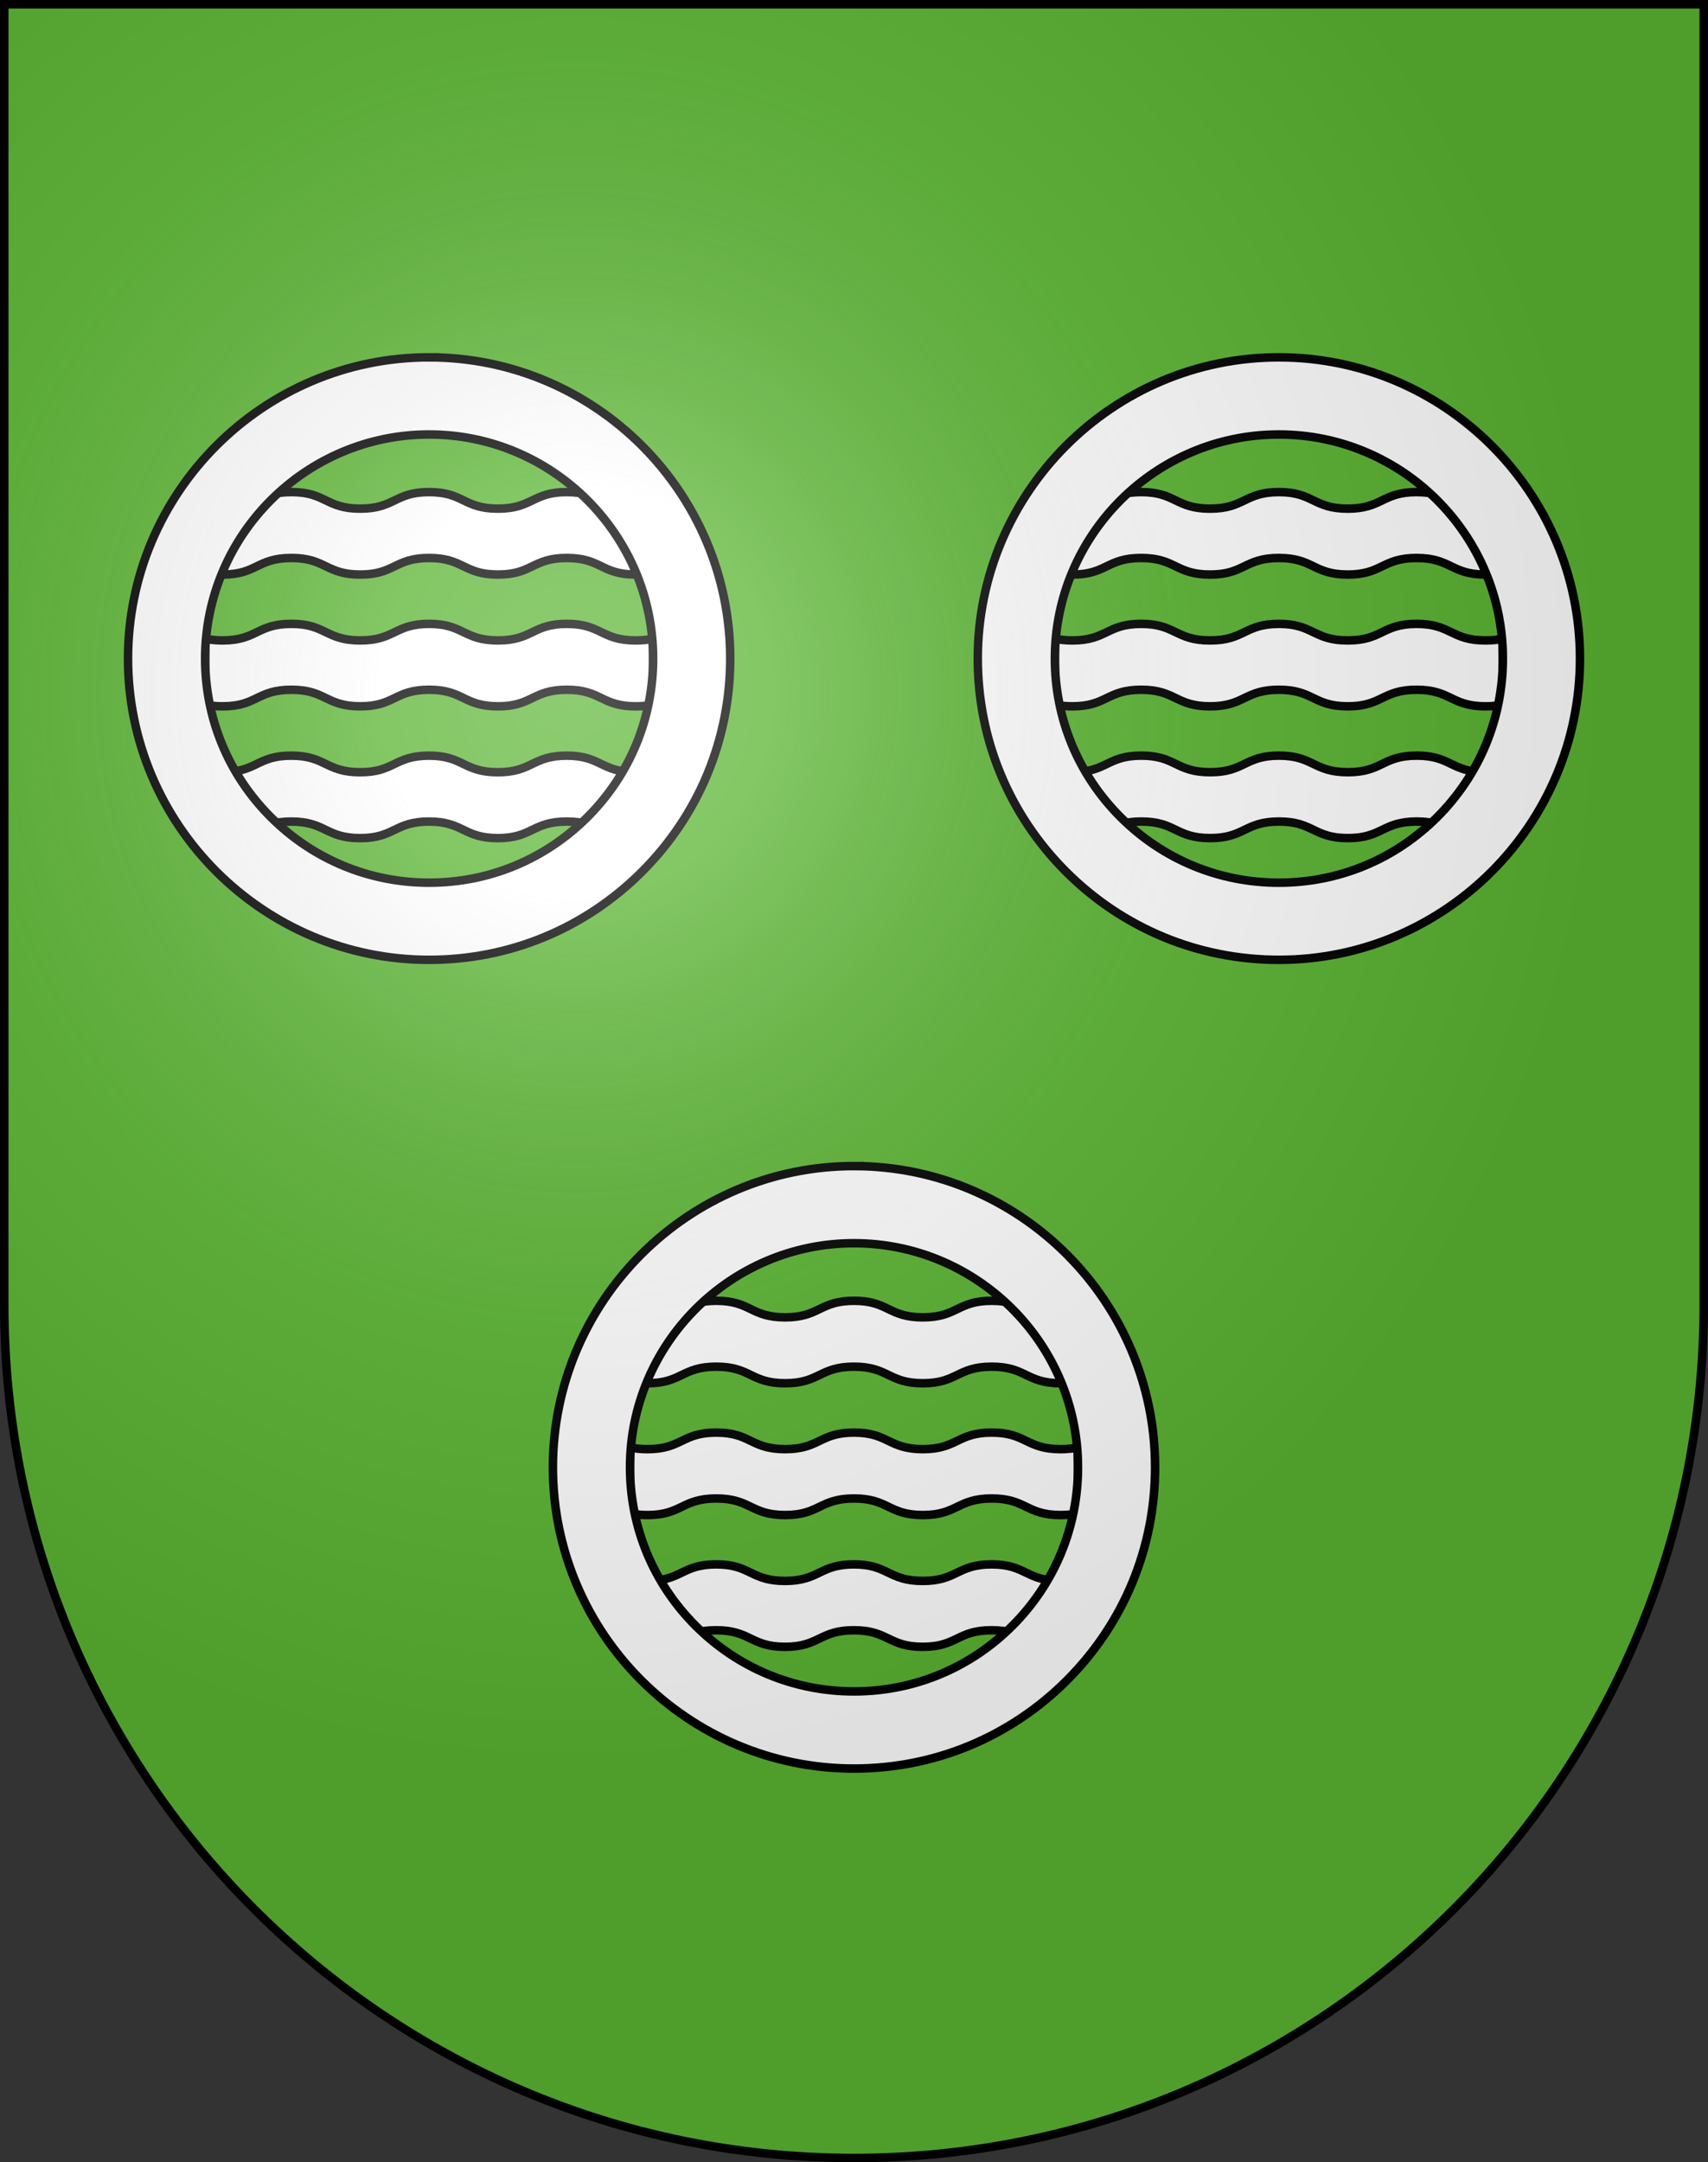 <?xml version="1.0" encoding="UTF-8"?>
<svg version="1.0" viewBox="0 0 603 763" xmlns="http://www.w3.org/2000/svg" xmlns:cc="http://creativecommons.org/ns#" xmlns:dc="http://purl.org/dc/elements/1.1/" xmlns:rdf="http://www.w3.org/1999/02/22-rdf-syntax-ns#" xmlns:xlink="http://www.w3.org/1999/xlink">
<rect x="0" y="0" width="603" height="763" fill="#333333" stroke="none"/>
<defs>
<radialGradient id="a" cx="858.04" cy="579.93" r="300" gradientTransform="matrix(1.215 1.5316e-24 1.4647e-23 1.267 -839.19 -490.49)" gradientUnits="userSpaceOnUse">
<stop stop-color="#fff" stop-opacity=".314" offset="0"/>
<stop stop-color="#fff" stop-opacity=".251" offset=".19"/>
<stop stop-color="#6b6b6b" stop-opacity=".125" offset=".6"/>
<stop stop-opacity=".125" offset="1"/>
</radialGradient>
</defs>
<desc>Coat of Arms of Canton of Freiburg (Fribourg)</desc>
<g>
<path d="m1.5 1.5v458.87c0 166.31 134.31 301.13 300 301.13s300-134.82 300-301.13v-458.87h-600z" fill="#5ab532"/>
<g fill="#fff" stroke="#000" stroke-width="3">
<path d="m222.42 580.49c1.678 0.39 3.612 0.634 6.098 0.634 12.155 0 12.155-5.849 24.31-5.849s12.155 5.849 24.311 5.849 12.156-5.849 24.311-5.849c12.153 0 12.153 5.849 24.311 5.849 12.156 0 12.156-5.849 24.311-5.849s12.154 5.849 24.311 5.849c2.485 0 4.464-0.244 6.143-0.634l-1e-3 -23.253c-1.678 0.391-3.656 0.635-6.142 0.635-12.156 0-12.156-5.848-24.313-5.848-12.154 0-12.155 5.848-24.31 5.848-12.156 0-12.156-5.848-24.31-5.848-12.155 0-12.155 5.848-24.312 5.848-12.155 0-12.155-5.848-24.311-5.848-12.154 0-12.154 5.848-24.309 5.848-2.486 0-4.421-0.244-6.099-0.635l1e-3 23.253z"/>
<path d="m222.42 533.99c1.678 0.39 3.655 0.634 6.141 0.634 12.155 0 12.155-5.849 24.31-5.849s12.155 5.849 24.312 5.849c12.155 0 12.155-5.849 24.311-5.849 12.152 0 12.152 5.849 24.31 5.849 12.156 0 12.156-5.849 24.311-5.849 12.156 0 12.156 5.849 24.311 5.849 2.486 0 4.465-0.244 6.143-0.634l-1e-3 -23.253c-1.677 0.391-3.655 0.635-6.142 0.635-12.154 0-12.154-5.848-24.313-5.848-12.154 0-12.155 5.848-24.31 5.848-12.156 0-12.156-5.848-24.309-5.848-12.156 0-12.156 5.848-24.313 5.848-12.155 0-12.155-5.848-24.311-5.848-12.154 0-12.154 5.848-24.309 5.848-2.486 0-4.464-0.244-6.142-0.635l1e-3 23.253z"/>
<path d="m222.42 487.48c1.678 0.39 3.655 0.634 6.141 0.634 12.155 0 12.155-5.849 24.31-5.849s12.155 5.849 24.312 5.849c12.155 0 12.155-5.849 24.311-5.849 12.152 0 12.152 5.849 24.31 5.849 12.156 0 12.156-5.849 24.311-5.849 12.156 0 12.156 5.849 24.311 5.849 2.486 0 4.465-0.244 6.143-0.634l-1e-3 -23.252c-1.677 0.39-3.655 0.634-6.142 0.634-12.154 0-12.154-5.848-24.311-5.848s-12.156 5.848-24.311 5.848-12.155-5.848-24.31-5.848-12.156 5.848-24.313 5.848c-12.155 0-12.155-5.848-24.311-5.848-12.154 0-12.154 5.848-24.309 5.848-2.486 0-4.464-0.244-6.142-0.634l1e-3 23.252z"/>
<path d="m301.5 411.48c-58.614 0-106.3 47.685-106.3 106.3s47.686 106.3 106.3 106.3c28.395 0 55.087-11.057 75.165-31.134 20.077-20.078 31.134-46.771 31.134-75.165 0-58.614-47.685-106.3-106.3-106.3zm0 185.38c-21.124 0-40.982-8.226-55.92-23.162-14.936-14.937-23.163-34.796-23.163-55.92 0-43.606 35.476-79.082 79.083-79.082s79.082 35.476 79.082 79.082c0 21.124-8.226 40.983-23.162 55.92-14.938 14.936-34.796 23.162-55.92 23.162z"/>
</g>
<g fill="#fff" stroke="#000" stroke-width="3">
<path d="m530.58 271.86c-1.678 0.39-3.612 0.635-6.099 0.635-12.155 0-12.155-5.849-24.309-5.849-12.156 0-12.156 5.849-24.312 5.849s-12.156-5.849-24.312-5.849c-12.153 0-12.153 5.849-24.31 5.849-12.154 0-12.155-5.849-24.31-5.849-12.156 0-12.156 5.849-24.313 5.849-2.485 0-4.464-0.245-6.142-0.635l-1e-3 23.252c1.679 0.389 3.657 0.635 6.143 0.635 12.156 0 12.156-5.85 24.311-5.85s12.154 5.85 24.311 5.85 12.157-5.85 24.311-5.85 12.154 5.85 24.311 5.85 12.156-5.85 24.312-5.85c12.154 0 12.154 5.85 24.31 5.85 2.486 0 4.42-0.246 6.099-0.635v-23.252z"/>
<path d="m530.58 225.36c-1.678 0.39-3.655 0.635-6.142 0.635-12.155 0-12.155-5.849-24.31-5.849s-12.155 5.849-24.311 5.849-12.156-5.849-24.313-5.849c-12.152 0-12.152 5.849-24.309 5.849-12.154 0-12.155-5.849-24.31-5.849-12.158 0-12.158 5.849-24.313 5.849-2.486 0-4.465-0.245-6.142-0.635l-1e-3 23.252c1.678 0.39 3.656 0.635 6.143 0.635 12.154 0 12.154-5.849 24.311-5.849 12.154 0 12.154 5.849 24.311 5.849s12.157-5.849 24.31-5.849c12.155 0 12.155 5.849 24.311 5.849 12.157 0 12.157-5.849 24.312-5.849s12.155 5.849 24.311 5.849c2.486 0 4.463-0.245 6.142-0.635v-23.252z"/>
<path d="m530.58 178.86c-1.678 0.389-3.655 0.634-6.142 0.634-12.155 0-12.155-5.849-24.31-5.849s-12.155 5.849-24.311 5.849-12.157-5.849-24.313-5.849c-12.154 0-12.154 5.849-24.31 5.849-12.154 0-12.154-5.849-24.311-5.849s-12.156 5.849-24.311 5.849c-2.486 0-4.465-0.245-6.142-0.634l-1e-3 23.251c1.678 0.39 3.656 0.635 6.143 0.635 12.154 0 12.154-5.849 24.311-5.849 12.154 0 12.154 5.849 24.311 5.849s12.157-5.849 24.31-5.849c12.155 0 12.155 5.849 24.311 5.849 12.157 0 12.157-5.849 24.312-5.849s12.155 5.849 24.311 5.849c2.486 0 4.463-0.245 6.142-0.635v-23.251z"/>
<path d="m345.2 232.4c0 28.393 11.057 55.087 31.134 75.165 20.078 20.078 46.771 31.134 75.165 31.134 58.614 0 106.3-47.686 106.3-106.3s-47.685-106.3-106.3-106.3-106.3 47.686-106.3 106.3zm50.379 55.92c-14.937-14.937-23.162-34.796-23.162-55.92 0-43.606 35.476-79.083 79.082-79.083s79.082 35.476 79.082 79.083c0 21.124-8.226 40.983-23.162 55.92-14.938 14.937-34.796 23.163-55.92 23.163s-40.982-8.227-55.92-23.163z"/>
</g>
<g fill="#fff" stroke="#000" stroke-width="3">
<path d="m72.418 295.12c1.678 0.389 3.612 0.635 6.098 0.635 12.155 0 12.155-5.85 24.31-5.85s12.155 5.85 24.311 5.85 12.156-5.85 24.31-5.85 12.154 5.85 24.311 5.85c12.156 0 12.156-5.85 24.31-5.85 12.155 0 12.155 5.85 24.311 5.85 2.485 0 4.463-0.246 6.143-0.635l-1e-3 -23.252c-1.678 0.39-3.656 0.635-6.142 0.635-12.156 0-12.156-5.849-24.313-5.849-12.154 0-12.155 5.849-24.309 5.849-12.156 0-12.156-5.849-24.31-5.849-12.155 0-12.155 5.849-24.311 5.849-12.155 0-12.155-5.849-24.311-5.849-12.154 0-12.154 5.849-24.309 5.849-2.486 0-4.421-0.245-6.099-0.635l1e-3 23.252z"/>
<path d="m72.418 248.61c1.678 0.39 3.655 0.635 6.141 0.635 12.155 0 12.155-5.849 24.31-5.849s12.155 5.849 24.312 5.849c12.155 0 12.155-5.849 24.311-5.849 12.153 0 12.153 5.849 24.31 5.849 12.156 0 12.156-5.849 24.31-5.849 12.156 0 12.156 5.849 24.311 5.849 2.486 0 4.464-0.245 6.142-0.635l-1e-3 -23.252c-1.677 0.39-3.655 0.635-6.141 0.635-12.155 0-12.155-5.849-24.313-5.849-12.154 0-12.155 5.849-24.309 5.849-12.156 0-12.156-5.849-24.309-5.849-12.156 0-12.156 5.849-24.313 5.849-12.155 0-12.155-5.849-24.311-5.849-12.154 0-12.154 5.849-24.309 5.849-2.486 0-4.464-0.245-6.142-0.635l1e-3 23.252z"/>
<path d="m72.418 202.11c1.678 0.39 3.655 0.635 6.141 0.635 12.155 0 12.155-5.849 24.31-5.849s12.155 5.849 24.312 5.849c12.155 0 12.155-5.849 24.311-5.849 12.153 0 12.153 5.849 24.31 5.849 12.156 0 12.156-5.849 24.31-5.849 12.156 0 12.156 5.849 24.311 5.849 2.486 0 4.464-0.245 6.142-0.635l-1e-3 -23.251c-1.677 0.389-3.655 0.634-6.141 0.634-12.155 0-12.155-5.849-24.311-5.849s-12.156 5.849-24.31 5.849c-12.156 0-12.156-5.849-24.31-5.849-12.155 0-12.156 5.849-24.313 5.849-12.155 0-12.155-5.849-24.311-5.849-12.154 0-12.154 5.849-24.309 5.849-2.486 0-4.464-0.245-6.142-0.634l1e-3 23.251z"/>
<path d="m151.5 126.1c-58.614 0-106.3 47.686-106.3 106.3s47.686 106.3 106.3 106.3c28.394 0 55.087-11.057 75.165-31.134 20.077-20.078 31.134-46.772 31.134-75.165 0-58.613-47.685-106.3-106.3-106.3zm0 185.38c-21.124 0-40.982-8.226-55.92-23.163-14.936-14.937-23.163-34.796-23.163-55.92 0-43.606 35.476-79.083 79.083-79.083s79.083 35.476 79.083 79.083c0 21.124-8.227 40.983-23.163 55.92-14.938 14.937-34.796 23.163-55.92 23.163z"/>
</g>
</g>
<g>
<path d="m1.5 1.5v458.87c0 166.31 134.31 301.13 300 301.13 165.69 0 300-134.82 300-301.13v-458.87h-600z" fill="url(#a)"/>
<path d="m1.5 1.5v458.87c0 166.31 134.31 301.13 300 301.13 165.69 0 300-134.82 300-301.13v-458.87h-600z" fill="none" stroke="#000" stroke-width="3"/>
</g>
</svg>
